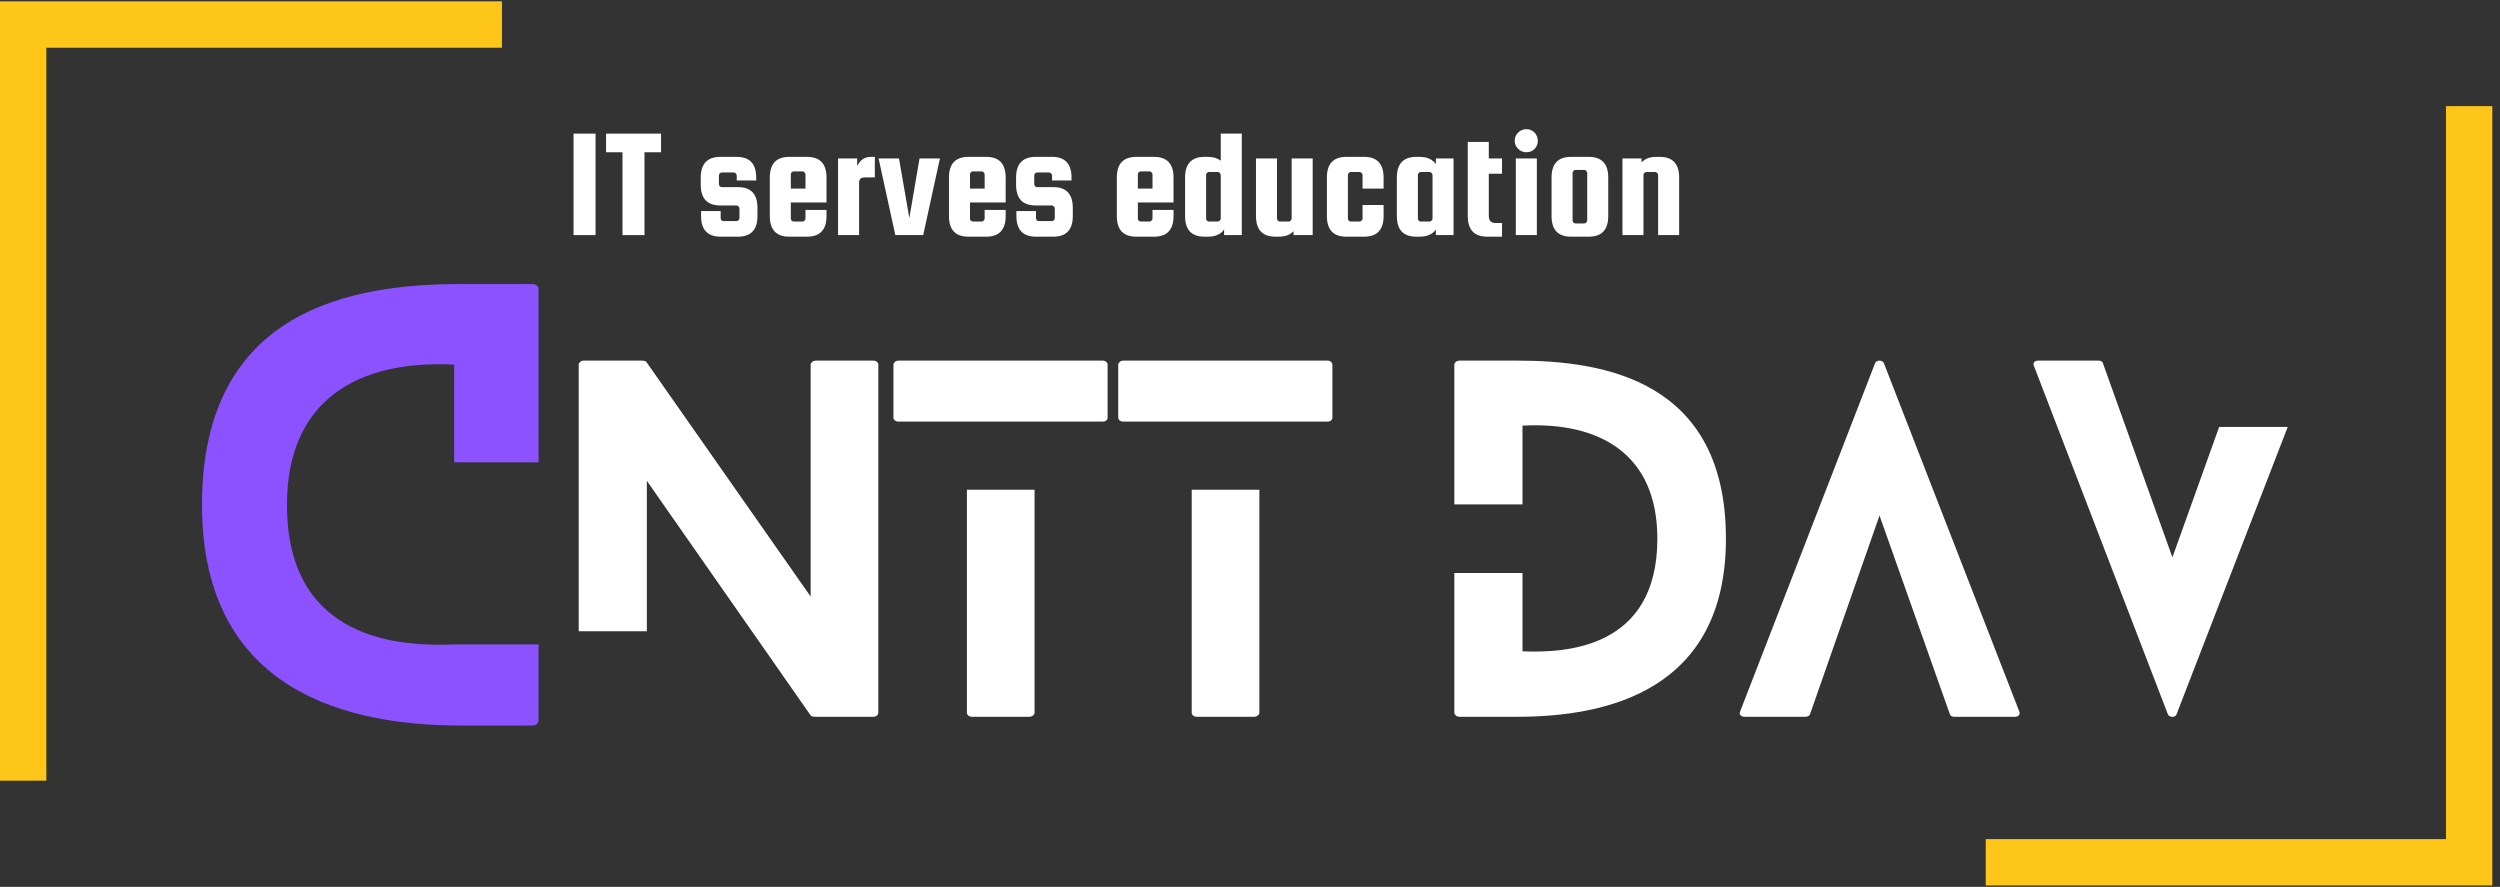 <svg xmlns="http://www.w3.org/2000/svg" xmlns:xlink="http://www.w3.org/1999/xlink" width="327" zoomAndPan="magnify" viewBox="0 0 245.25 87" height="116" preserveAspectRatio="xMidYMid meet" version="1.0"><rect x="0" y="0" width="245.25" height="87" fill="#333333" stroke="none"/><defs><g/><clipPath id="6d2c06d4e0"><path d="M 0 0.133 L 49.242 0.133 L 49.242 4.68 L 0 4.68 Z M 0 4.68 L 4.547 4.68 L 4.547 76.582 L 0 76.582 Z M 0 4.68 " clip-rule="nonzero"/></clipPath><clipPath id="f2fc188e6e"><path d="M 239.949 10.414 L 244.496 10.414 L 244.496 82.316 L 239.949 82.316 Z M 194.801 82.316 L 244.496 82.316 L 244.496 86.863 L 194.801 86.863 Z M 194.801 82.316 " clip-rule="nonzero"/></clipPath></defs><g clip-path="url(#6d2c06d4e0)"><path fill="#ffc61a" d="M 0 0.133 L 49.242 0.133 L 49.242 76.582 L 0 76.582 Z M 0 0.133 " fill-opacity="1" fill-rule="nonzero"/></g><g clip-path="url(#f2fc188e6e)"><path fill="#ffc61a" d="M 244.496 86.863 L 194.801 86.863 L 194.801 10.414 L 244.496 10.414 Z M 244.496 86.863 " fill-opacity="1" fill-rule="nonzero"/></g><g fill="#ffffff" fill-opacity="1"><g transform="translate(56.771, 70.315)"><g><path d="M 28.914 -34.938 L 23.277 -34.938 C 22.973 -34.938 22.754 -34.723 22.754 -34.547 L 22.754 -11.793 L 6.637 -34.809 C 6.594 -34.895 6.332 -34.938 6.246 -34.938 L 0.438 -34.938 C 0.219 -34.938 0 -34.723 0 -34.547 L 0 -8.387 L 6.684 -8.387 L 6.684 -23.148 L 22.754 -0.133 C 22.797 -0.043 23.059 0 23.148 0 L 28.914 0 C 29.219 0 29.391 -0.219 29.391 -0.395 L 29.391 -34.547 C 29.391 -34.723 29.219 -34.938 28.914 -34.938 Z M 28.914 -34.938 "/></g></g></g><g fill="#ffffff" fill-opacity="1"><g transform="translate(87.647, 70.315)"><g><path d="M 7.207 -22.273 L 7.207 -0.395 C 7.207 -0.219 7.383 0 7.688 0 L 13.32 0 C 13.625 0 13.844 -0.219 13.844 -0.395 L 13.844 -22.273 Z M 0.48 -28.957 L 20.527 -28.957 C 20.832 -28.957 21.008 -29.129 21.008 -29.348 L 21.008 -34.547 C 21.008 -34.723 20.832 -34.938 20.527 -34.938 L 0.48 -34.938 C 0.219 -34.938 0 -34.723 0 -34.547 L 0 -29.348 C 0 -29.129 0.219 -28.957 0.48 -28.957 Z M 0.48 -28.957 "/></g></g></g><g fill="#ffffff" fill-opacity="1"><g transform="translate(109.7, 70.315)"><g><path d="M 7.207 -22.273 L 7.207 -0.395 C 7.207 -0.219 7.383 0 7.688 0 L 13.32 0 C 13.625 0 13.844 -0.219 13.844 -0.395 L 13.844 -22.273 Z M 0.48 -28.957 L 20.527 -28.957 C 20.832 -28.957 21.008 -29.129 21.008 -29.348 L 21.008 -34.547 C 21.008 -34.723 20.832 -34.938 20.527 -34.938 L 0.48 -34.938 C 0.219 -34.938 0 -34.723 0 -34.547 L 0 -29.348 C 0 -29.129 0.219 -28.957 0.48 -28.957 Z M 0.48 -28.957 "/></g></g></g><g fill="#ffffff" fill-opacity="1"><g transform="translate(131.754, 70.315)"><g/></g></g><g fill="#ffffff" fill-opacity="1"><g transform="translate(142.672, 70.315)"><g><path d="M 6.203 -34.938 L 0.48 -34.938 C 0.219 -34.938 0 -34.723 0 -34.547 L 0 -20.832 L 6.684 -20.832 L 6.684 -28.562 C 14.281 -28.957 19.914 -25.77 19.914 -17.469 C 19.914 -6.684 10.918 -6.246 6.684 -6.422 L 6.684 -14.105 L 0 -14.105 L 0 -0.395 C 0 -0.219 0.219 0 0.48 0 L 6.203 0 C 14.895 0 26.641 -2.531 26.641 -17.469 C 26.641 -32.973 14.719 -34.938 6.203 -34.938 Z M 6.203 -34.938 "/></g></g></g><g fill="#ffffff" fill-opacity="1"><g transform="translate(170.665, 70.315)"><g><path d="M 27.426 -0.523 L 14.148 -34.676 C 14.02 -35.027 13.406 -35.027 13.277 -34.676 L 0.043 -0.523 C -0.086 -0.262 0.086 0 0.48 0 L 6.465 0 C 6.637 0 6.855 -0.086 6.902 -0.262 L 13.715 -19.742 L 20.613 -0.262 C 20.656 -0.086 20.875 0 21.008 0 L 27.035 0 C 27.34 0 27.559 -0.262 27.426 -0.523 Z M 27.426 -0.523 "/></g></g></g><g fill="#ffffff" fill-opacity="1"><g transform="translate(199.488, 70.315)"><g><path d="M 18.211 -28.434 L 13.625 -15.637 L 6.812 -34.676 C 6.77 -34.852 6.594 -34.938 6.375 -34.938 L 0.438 -34.938 C 0.086 -34.938 -0.086 -34.676 0.043 -34.414 L 13.191 -0.219 C 13.363 0.086 13.887 0.086 14.02 -0.219 L 24.938 -28.434 Z M 18.211 -28.434 "/></g></g></g><g fill="#ffffff" fill-opacity="1"><g transform="translate(55.5, 23.062)"><g><path d="M 2.922 -9.953 L 2.922 0 L 0.766 0 L 0.766 -9.953 Z M 2.922 -9.953 "/></g></g></g><g fill="#ffffff" fill-opacity="1"><g transform="translate(59.255, 23.062)"><g><path d="M 0.203 -8.125 L 0.203 -9.953 L 5.594 -9.953 L 5.594 -8.125 L 3.969 -8.125 L 3.969 0 L 1.812 0 L 1.812 -8.125 Z M 0.203 -8.125 "/></g></g></g><g fill="#ffffff" fill-opacity="1"><g transform="translate(65.057, 23.062)"><g/></g></g><g fill="#ffffff" fill-opacity="1"><g transform="translate(68.166, 23.062)"><g><path d="M 4.234 -4.703 C 5.504 -4.703 6.141 -4.023 6.141 -2.672 L 6.141 -1.875 C 6.141 -0.52 5.504 0.156 4.234 0.156 L 2.531 0.156 C 1.25 0.156 0.609 -0.52 0.609 -1.875 L 0.609 -2.359 L 2.531 -2.359 L 2.531 -1.672 C 2.531 -1.586 2.555 -1.516 2.609 -1.453 C 2.66 -1.398 2.727 -1.375 2.812 -1.375 L 4.078 -1.375 C 4.16 -1.375 4.227 -1.398 4.281 -1.453 C 4.344 -1.516 4.375 -1.586 4.375 -1.672 L 4.375 -2.594 C 4.375 -2.676 4.344 -2.75 4.281 -2.812 C 4.227 -2.875 4.16 -2.906 4.078 -2.906 L 2.5 -2.906 C 1.219 -2.906 0.578 -3.582 0.578 -4.938 L 0.578 -5.641 C 0.578 -6.992 1.219 -7.672 2.5 -7.672 L 4.109 -7.672 C 5.379 -7.672 6.016 -6.992 6.016 -5.641 L 6.016 -5.359 L 4.109 -5.359 L 4.109 -5.828 C 4.109 -5.91 4.078 -5.984 4.016 -6.047 C 3.961 -6.109 3.895 -6.141 3.812 -6.141 L 2.641 -6.141 C 2.566 -6.141 2.5 -6.109 2.438 -6.047 C 2.383 -5.984 2.359 -5.91 2.359 -5.828 L 2.359 -5.016 C 2.359 -4.93 2.383 -4.859 2.438 -4.797 C 2.5 -4.734 2.566 -4.703 2.641 -4.703 Z M 4.234 -4.703 "/></g></g></g><g fill="#ffffff" fill-opacity="1"><g transform="translate(74.83, 23.062)"><g><path d="M 4.344 -7.672 C 5.613 -7.672 6.25 -6.992 6.25 -5.641 L 6.25 -3.203 L 2.75 -3.203 L 2.75 -1.625 C 2.75 -1.551 2.773 -1.484 2.828 -1.422 C 2.891 -1.359 2.961 -1.328 3.047 -1.328 L 3.891 -1.328 C 3.973 -1.328 4.039 -1.359 4.094 -1.422 C 4.156 -1.484 4.188 -1.551 4.188 -1.625 L 4.188 -2.469 L 6.25 -2.469 L 6.25 -1.875 C 6.25 -0.52 5.613 0.156 4.344 0.156 L 2.594 0.156 C 1.32 0.156 0.688 -0.52 0.688 -1.875 L 0.688 -5.641 C 0.688 -6.992 1.32 -7.672 2.594 -7.672 Z M 2.75 -4.562 L 4.188 -4.562 L 4.188 -5.938 C 4.188 -6.02 4.156 -6.094 4.094 -6.156 C 4.039 -6.219 3.973 -6.25 3.891 -6.25 L 3.047 -6.25 C 2.961 -6.25 2.891 -6.219 2.828 -6.156 C 2.773 -6.094 2.75 -6.02 2.75 -5.938 Z M 2.75 -4.562 "/></g></g></g><g fill="#ffffff" fill-opacity="1"><g transform="translate(81.525, 23.062)"><g><path d="M 3.891 -7.672 L 4.297 -7.672 L 4.297 -5.656 L 3.281 -5.656 C 2.926 -5.656 2.75 -5.477 2.75 -5.125 L 2.75 0 L 0.688 0 L 0.688 -7.516 L 2.562 -7.516 L 2.562 -6.781 C 2.863 -7.375 3.305 -7.672 3.891 -7.672 Z M 3.891 -7.672 "/></g></g></g><g fill="#ffffff" fill-opacity="1"><g transform="translate(86.05, 23.062)"><g><path d="M 4.156 -7.516 L 6.156 -7.516 L 4.516 0 L 1.781 0 L 0.141 -7.516 L 2.141 -7.516 L 3.156 -1.672 Z M 4.156 -7.516 "/></g></g></g><g fill="#ffffff" fill-opacity="1"><g transform="translate(92.406, 23.062)"><g><path d="M 4.344 -7.672 C 5.613 -7.672 6.25 -6.992 6.25 -5.641 L 6.25 -3.203 L 2.75 -3.203 L 2.75 -1.625 C 2.75 -1.551 2.773 -1.484 2.828 -1.422 C 2.891 -1.359 2.961 -1.328 3.047 -1.328 L 3.891 -1.328 C 3.973 -1.328 4.039 -1.359 4.094 -1.422 C 4.156 -1.484 4.188 -1.551 4.188 -1.625 L 4.188 -2.469 L 6.25 -2.469 L 6.25 -1.875 C 6.25 -0.52 5.613 0.156 4.344 0.156 L 2.594 0.156 C 1.32 0.156 0.688 -0.52 0.688 -1.875 L 0.688 -5.641 C 0.688 -6.992 1.32 -7.672 2.594 -7.672 Z M 2.75 -4.562 L 4.188 -4.562 L 4.188 -5.938 C 4.188 -6.02 4.156 -6.094 4.094 -6.156 C 4.039 -6.219 3.973 -6.25 3.891 -6.25 L 3.047 -6.25 C 2.961 -6.25 2.891 -6.219 2.828 -6.156 C 2.773 -6.094 2.75 -6.02 2.75 -5.938 Z M 2.75 -4.562 "/></g></g></g><g fill="#ffffff" fill-opacity="1"><g transform="translate(99.1, 23.062)"><g><path d="M 4.234 -4.703 C 5.504 -4.703 6.141 -4.023 6.141 -2.672 L 6.141 -1.875 C 6.141 -0.52 5.504 0.156 4.234 0.156 L 2.531 0.156 C 1.25 0.156 0.609 -0.52 0.609 -1.875 L 0.609 -2.359 L 2.531 -2.359 L 2.531 -1.672 C 2.531 -1.586 2.555 -1.516 2.609 -1.453 C 2.66 -1.398 2.727 -1.375 2.812 -1.375 L 4.078 -1.375 C 4.16 -1.375 4.227 -1.398 4.281 -1.453 C 4.344 -1.516 4.375 -1.586 4.375 -1.672 L 4.375 -2.594 C 4.375 -2.676 4.344 -2.75 4.281 -2.812 C 4.227 -2.875 4.16 -2.906 4.078 -2.906 L 2.5 -2.906 C 1.219 -2.906 0.578 -3.582 0.578 -4.938 L 0.578 -5.641 C 0.578 -6.992 1.219 -7.672 2.5 -7.672 L 4.109 -7.672 C 5.379 -7.672 6.016 -6.992 6.016 -5.641 L 6.016 -5.359 L 4.109 -5.359 L 4.109 -5.828 C 4.109 -5.91 4.078 -5.984 4.016 -6.047 C 3.961 -6.109 3.895 -6.141 3.812 -6.141 L 2.641 -6.141 C 2.566 -6.141 2.5 -6.109 2.438 -6.047 C 2.383 -5.984 2.359 -5.91 2.359 -5.828 L 2.359 -5.016 C 2.359 -4.93 2.383 -4.859 2.438 -4.797 C 2.5 -4.734 2.566 -4.703 2.641 -4.703 Z M 4.234 -4.703 "/></g></g></g><g fill="#ffffff" fill-opacity="1"><g transform="translate(105.764, 23.062)"><g/></g></g><g fill="#ffffff" fill-opacity="1"><g transform="translate(108.873, 23.062)"><g><path d="M 4.344 -7.672 C 5.613 -7.672 6.25 -6.992 6.25 -5.641 L 6.25 -3.203 L 2.75 -3.203 L 2.75 -1.625 C 2.75 -1.551 2.773 -1.484 2.828 -1.422 C 2.891 -1.359 2.961 -1.328 3.047 -1.328 L 3.891 -1.328 C 3.973 -1.328 4.039 -1.359 4.094 -1.422 C 4.156 -1.484 4.188 -1.551 4.188 -1.625 L 4.188 -2.469 L 6.25 -2.469 L 6.25 -1.875 C 6.25 -0.52 5.613 0.156 4.344 0.156 L 2.594 0.156 C 1.32 0.156 0.688 -0.52 0.688 -1.875 L 0.688 -5.641 C 0.688 -6.992 1.32 -7.672 2.594 -7.672 Z M 2.75 -4.562 L 4.188 -4.562 L 4.188 -5.938 C 4.188 -6.02 4.156 -6.094 4.094 -6.156 C 4.039 -6.219 3.973 -6.25 3.891 -6.25 L 3.047 -6.25 C 2.961 -6.25 2.891 -6.219 2.828 -6.156 C 2.773 -6.094 2.75 -6.02 2.75 -5.938 Z M 2.75 -4.562 "/></g></g></g><g fill="#ffffff" fill-opacity="1"><g transform="translate(115.568, 23.062)"><g><path d="M 2.922 -7.672 C 3.441 -7.672 3.863 -7.547 4.188 -7.297 L 4.188 -9.953 L 6.25 -9.953 L 6.25 0 L 4.516 0 L 4.516 -0.547 C 4.191 -0.078 3.66 0.156 2.922 0.156 L 2.594 0.156 C 1.32 0.156 0.688 -0.52 0.688 -1.875 L 0.688 -5.641 C 0.688 -6.992 1.32 -7.672 2.594 -7.672 Z M 4.188 -1.625 L 4.188 -5.875 C 4.188 -5.957 4.156 -6.031 4.094 -6.094 C 4.039 -6.156 3.973 -6.188 3.891 -6.188 L 3.047 -6.188 C 2.961 -6.188 2.891 -6.156 2.828 -6.094 C 2.773 -6.031 2.75 -5.957 2.75 -5.875 L 2.75 -1.625 C 2.75 -1.551 2.773 -1.484 2.828 -1.422 C 2.891 -1.359 2.961 -1.328 3.047 -1.328 L 3.891 -1.328 C 3.973 -1.328 4.039 -1.359 4.094 -1.422 C 4.156 -1.484 4.188 -1.551 4.188 -1.625 Z M 4.188 -1.625 "/></g></g></g><g fill="#ffffff" fill-opacity="1"><g transform="translate(122.524, 23.062)"><g><path d="M 4.188 -7.516 L 6.25 -7.516 L 6.25 0 L 4.375 0 L 4.375 -0.391 C 4.051 -0.023 3.566 0.156 2.922 0.156 L 2.594 0.156 C 1.32 0.156 0.688 -0.52 0.688 -1.875 L 0.688 -7.516 L 2.75 -7.516 L 2.75 -1.625 C 2.75 -1.551 2.773 -1.484 2.828 -1.422 C 2.891 -1.359 2.961 -1.328 3.047 -1.328 L 3.891 -1.328 C 3.973 -1.328 4.039 -1.359 4.094 -1.422 C 4.156 -1.484 4.188 -1.551 4.188 -1.625 Z M 4.188 -7.516 "/></g></g></g><g fill="#ffffff" fill-opacity="1"><g transform="translate(129.48, 23.062)"><g><path d="M 6.25 -4.562 L 4.188 -4.562 L 4.188 -5.875 C 4.188 -5.957 4.156 -6.031 4.094 -6.094 C 4.039 -6.156 3.973 -6.188 3.891 -6.188 L 3.047 -6.188 C 2.961 -6.188 2.891 -6.156 2.828 -6.094 C 2.773 -6.031 2.75 -5.957 2.75 -5.875 L 2.75 -1.625 C 2.75 -1.551 2.773 -1.484 2.828 -1.422 C 2.891 -1.359 2.961 -1.328 3.047 -1.328 L 3.891 -1.328 C 3.973 -1.328 4.039 -1.359 4.094 -1.422 C 4.156 -1.484 4.188 -1.551 4.188 -1.625 L 4.188 -2.953 L 6.25 -2.953 L 6.25 -1.875 C 6.25 -0.52 5.613 0.156 4.344 0.156 L 2.594 0.156 C 1.32 0.156 0.688 -0.52 0.688 -1.875 L 0.688 -5.641 C 0.688 -6.992 1.32 -7.672 2.594 -7.672 L 4.344 -7.672 C 5.613 -7.672 6.25 -6.992 6.25 -5.641 Z M 6.25 -4.562 "/></g></g></g><g fill="#ffffff" fill-opacity="1"><g transform="translate(136.344, 23.062)"><g><path d="M 4.516 -7.516 L 6.25 -7.516 L 6.25 0 L 4.516 0 L 4.516 -0.547 C 4.191 -0.078 3.66 0.156 2.922 0.156 L 2.594 0.156 C 1.32 0.156 0.688 -0.52 0.688 -1.875 L 0.688 -5.641 C 0.688 -6.992 1.32 -7.672 2.594 -7.672 L 2.922 -7.672 C 3.66 -7.672 4.191 -7.43 4.516 -6.953 Z M 4.188 -1.625 L 4.188 -5.875 C 4.188 -5.957 4.156 -6.031 4.094 -6.094 C 4.039 -6.156 3.973 -6.188 3.891 -6.188 L 3.047 -6.188 C 2.961 -6.188 2.891 -6.156 2.828 -6.094 C 2.773 -6.031 2.75 -5.957 2.75 -5.875 L 2.75 -1.625 C 2.75 -1.551 2.773 -1.484 2.828 -1.422 C 2.891 -1.359 2.961 -1.328 3.047 -1.328 L 3.891 -1.328 C 3.973 -1.328 4.039 -1.359 4.094 -1.422 C 4.156 -1.484 4.188 -1.551 4.188 -1.625 Z M 4.188 -1.625 "/></g></g></g><g fill="#ffffff" fill-opacity="1"><g transform="translate(143.301, 23.062)"><g><path d="M 3.438 -1.188 L 4.047 -1.188 L 4.047 0.156 L 2.594 0.156 C 1.32 0.156 0.688 -0.52 0.688 -1.875 L 0.688 -9.141 L 2.75 -9.141 L 2.75 -7.516 L 4.047 -7.516 L 4.047 -6.016 L 2.75 -6.016 L 2.75 -1.922 C 2.75 -1.641 2.805 -1.445 2.922 -1.344 C 3.035 -1.238 3.207 -1.188 3.438 -1.188 Z M 3.438 -1.188 "/></g></g></g><g fill="#ffffff" fill-opacity="1"><g transform="translate(147.733, 23.062)"><g><path d="M 2.797 -8.438 C 2.578 -8.227 2.312 -8.125 2 -8.125 C 1.695 -8.125 1.43 -8.234 1.203 -8.453 C 0.973 -8.672 0.859 -8.938 0.859 -9.25 C 0.859 -9.57 0.973 -9.844 1.203 -10.062 C 1.43 -10.281 1.695 -10.391 2 -10.391 C 2.312 -10.391 2.578 -10.281 2.797 -10.062 C 3.016 -9.844 3.125 -9.57 3.125 -9.25 C 3.125 -8.926 3.016 -8.656 2.797 -8.438 Z M 0.969 0 L 0.969 -7.516 L 3.031 -7.516 L 3.031 0 Z M 0.969 0 "/></g></g></g><g fill="#ffffff" fill-opacity="1"><g transform="translate(151.519, 23.062)"><g><path d="M 6.25 -5.641 L 6.25 -1.875 C 6.25 -0.52 5.613 0.156 4.344 0.156 L 2.594 0.156 C 1.32 0.156 0.688 -0.52 0.688 -1.875 L 0.688 -5.641 C 0.688 -6.992 1.32 -7.672 2.594 -7.672 L 4.344 -7.672 C 5.613 -7.672 6.25 -6.992 6.25 -5.641 Z M 4.188 -1.453 L 4.188 -6.078 C 4.188 -6.16 4.156 -6.234 4.094 -6.297 C 4.039 -6.359 3.973 -6.391 3.891 -6.391 L 3.047 -6.391 C 2.961 -6.391 2.891 -6.359 2.828 -6.297 C 2.773 -6.234 2.75 -6.16 2.75 -6.078 L 2.75 -1.453 C 2.75 -1.367 2.773 -1.297 2.828 -1.234 C 2.891 -1.172 2.961 -1.141 3.047 -1.141 L 3.891 -1.141 C 3.973 -1.141 4.039 -1.172 4.094 -1.234 C 4.156 -1.297 4.188 -1.367 4.188 -1.453 Z M 4.188 -1.453 "/></g></g></g><g fill="#ffffff" fill-opacity="1"><g transform="translate(158.475, 23.062)"><g><path d="M 2.75 0 L 0.688 0 L 0.688 -7.516 L 2.562 -7.516 L 2.562 -7.125 C 2.883 -7.488 3.367 -7.672 4.016 -7.672 L 4.344 -7.672 C 5.613 -7.672 6.25 -6.992 6.25 -5.641 L 6.25 0 L 4.188 0 L 4.188 -5.875 C 4.188 -5.957 4.156 -6.031 4.094 -6.094 C 4.039 -6.156 3.973 -6.188 3.891 -6.188 L 3.047 -6.188 C 2.961 -6.188 2.891 -6.156 2.828 -6.094 C 2.773 -6.031 2.75 -5.957 2.75 -5.875 Z M 2.75 0 "/></g></g></g><g fill="#8c52ff" fill-opacity="1"><g transform="translate(19.815, 71.173)"><g><path d="M 24.738 -7.957 C 19.488 -7.742 8.336 -8.281 8.336 -21.652 C 8.336 -31.938 15.32 -35.891 24.738 -35.402 L 24.738 -25.82 L 33.02 -25.82 L 33.02 -42.82 C 33.02 -43.035 32.805 -43.309 32.426 -43.309 L 25.387 -43.309 C 14.777 -43.309 0 -40.871 0 -21.652 C 0 -3.141 14.617 0 25.387 0 L 32.426 0 C 32.805 0 33.02 -0.27 33.02 -0.488 L 33.02 -7.957 Z M 24.738 -7.957 "/></g></g></g></svg>